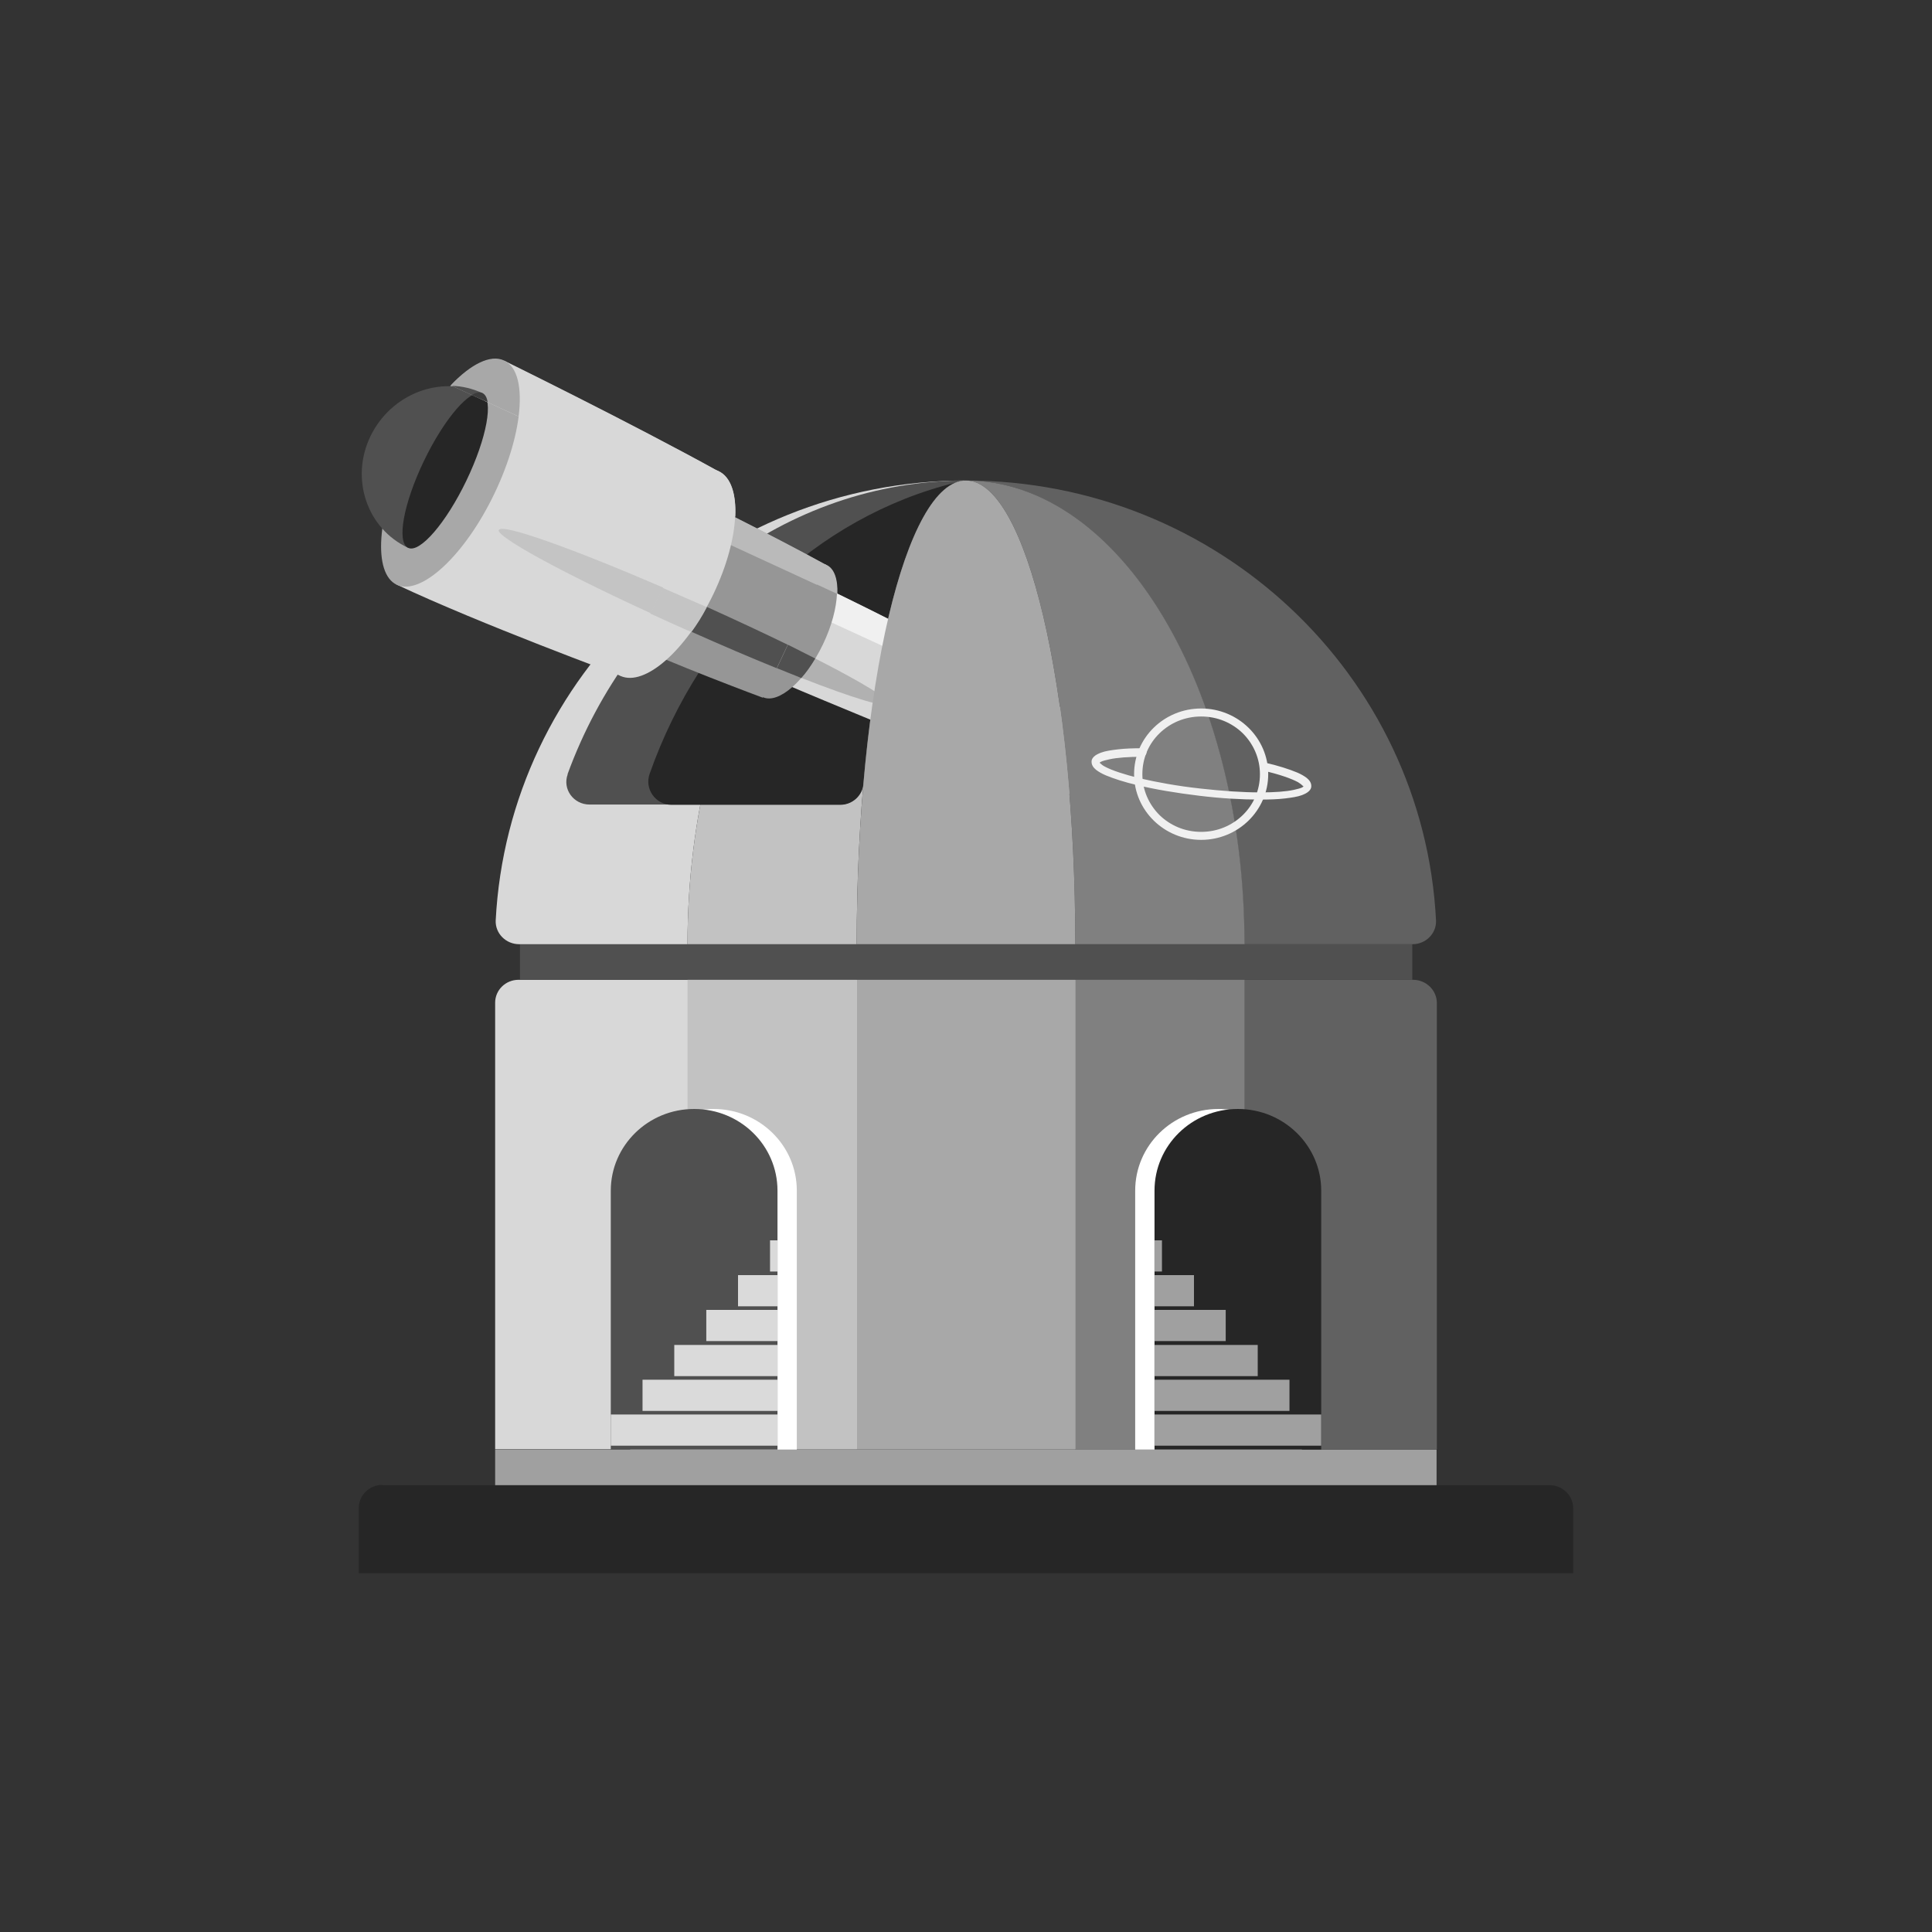 <svg width="70" height="70" viewBox="0 0 70 70" fill="none" xmlns="http://www.w3.org/2000/svg">
<rect x="0" y="0" width="70" height="70" fill="#333333" stroke="none"/>
<g clip-path="url(#clip0_5220_15331)">
<path d="M44.84 35.5H51.2C51.67 35.5 52.06 35.88 52.06 36.34V52.51H44.85V35.5H44.84Z" fill="#616161"/>
<path d="M18.79 35.5H43.34V52.51H17.94V36.33C17.94 35.87 18.32 35.5 18.79 35.5Z" fill="#D8D8D8"/>
<path d="M13.85 53.81H56.14C56.62 53.81 57 54.19 57 54.65V57H13V54.64C13 54.18 13.38 53.8 13.85 53.8V53.81Z" fill="#262626"/>
<path d="M51.16 34.21H18.84V35.5H51.17V34.21H51.16Z" fill="#505050"/>
<path d="M52.06 52.52H17.94V53.81H52.05V52.52H52.06Z" fill="#A0A0A0"/>
<path d="M35 17.41C29.43 17.41 24.91 24.93 24.91 34.21H18.81C18.33 34.21 17.94 33.82 17.96 33.35C18.42 24.47 25.87 17.41 34.99 17.41H35Z" fill="#D8D8D8"/>
<path d="M35 17.41C32.81 17.41 31.04 24.93 31.04 34.21H24.91C24.91 24.93 29.43 17.41 35 17.41Z" fill="#C2C2C2"/>
<path d="M38.96 35.5H31.04V52.51H38.96V35.5Z" fill="#A8A8A8"/>
<path d="M45.09 35.5H38.96V52.51H45.09V35.5Z" fill="#808080"/>
<path d="M20.56 28.06C22.83 21.83 28.44 17.41 35 17.41C33.3 17.41 31.84 21.98 31.29 28.39C31.25 28.82 30.89 29.15 30.45 29.15H21.36C20.78 29.15 20.37 28.59 20.57 28.05L20.56 28.06Z" fill="#505050"/>
<path d="M23.54 28.03C25.41 22.73 29.57 18.72 34.65 17.48C33.1 18.05 31.8 22.43 31.28 28.4C31.24 28.83 30.88 29.16 30.44 29.16H24.33C23.75 29.16 23.34 28.58 23.54 28.03Z" fill="#262626"/>
<path d="M37.51 26.89C37.88 26.13 38.66 25.73 39.25 26C39.84 26.27 40.03 27.12 39.66 27.88C39.29 28.64 38.51 29.04 37.92 28.77C37.33 28.5 37.14 27.65 37.51 26.89Z" fill="#B1B1B1"/>
<path d="M39.66 27.88C40.03 27.11 39.84 26.26 39.25 25.99C38.66 25.72 37.88 26.11 37.51 26.88L39.66 27.88Z" fill="#B1B1B1"/>
<path d="M34.79 27.32L37.95 28.79L39.25 26L36.04 24.52L34.79 27.33V27.32Z" fill="#B1B1B1"/>
<path d="M34.3 25.41C34.67 24.65 35.45 24.25 36.04 24.52C36.63 24.79 36.82 25.64 36.45 26.4C36.08 27.16 35.3 27.56 34.71 27.29C34.12 27.02 33.93 26.17 34.3 25.41Z" fill="#D8D8D8"/>
<path d="M34.83 25.66C35.02 25.27 35.29 25.01 35.44 25.08C35.59 25.15 35.56 25.52 35.37 25.91C35.18 26.3 34.91 26.56 34.76 26.49C34.61 26.42 34.64 26.05 34.83 25.66Z" fill="#A0A0A0"/>
<path d="M34.77 26.48L35.44 25.08C34.91 24.78 31.83 23.33 31.83 23.33L31.09 24.87C31.59 25.11 34.77 26.48 34.77 26.48Z" fill="#A0A0A0"/>
<path d="M36.45 26.4C36.82 25.63 36.63 24.78 36.04 24.51C35.45 24.24 34.67 24.63 34.3 25.4L36.45 26.4Z" fill="#D8D8D8"/>
<path d="M35.37 25.9C35.56 25.5 35.59 25.13 35.44 25.07C35.29 25 35.02 25.26 34.83 25.65L35.37 25.91V25.9Z" fill="#505050"/>
<path d="M35.1 25.78L35.44 25.07C34.91 24.77 31.83 23.32 31.83 23.32L31.46 24.1L35.11 25.78H35.1Z" fill="#505050"/>
<path d="M32.04 24.37C32.46 23.5 33.07 22.92 33.4 23.08C33.73 23.23 33.67 24.06 33.25 24.93C32.83 25.8 32.22 26.38 31.89 26.23C31.56 26.08 31.62 25.25 32.04 24.38V24.37Z" fill="#D8D8D8"/>
<path d="M31.89 26.22L33.4 23.07C32.21 22.4 28.67 20.71 28.67 20.71L27.02 24.16C28.15 24.69 31.89 26.22 31.89 26.22Z" fill="#D8D8D8"/>
<path d="M33.54 24.13C33.67 23.59 33.63 23.17 33.4 23.06C33.17 22.95 32.81 23.19 32.47 23.64L33.53 24.13H33.54Z" fill="#B1B1B1"/>
<path d="M33.01 23.88L33.4 23.06C32.21 22.39 28.67 20.7 28.67 20.7L28.21 21.67L33.01 23.88Z" fill="#F0F0F0"/>
<path d="M27.75 22.39C28.38 21.07 29.36 20.21 29.93 20.47C30.5 20.73 30.45 22.02 29.82 23.34C29.19 24.66 28.21 25.52 27.64 25.26C27.07 25 27.12 23.71 27.75 22.39Z" fill="#969696"/>
<path d="M27.64 25.27L29.94 20.48C27.89 19.35 24.91 17.89 24.91 17.89L22.39 23.14C24.32 24.05 27.64 25.28 27.64 25.28V25.27Z" fill="#969696"/>
<path d="M30.34 21.52C30.36 20.99 30.23 20.6 29.95 20.47C29.66 20.34 29.27 20.49 28.87 20.84L30.34 21.52Z" fill="#BABABA"/>
<path d="M29.6 21.18L29.94 20.47C27.89 19.34 24.91 17.88 24.91 17.88L24.46 18.82L29.6 21.19V21.18Z" fill="#BABABA"/>
<path d="M22.66 20.05C23.64 18.01 25.15 16.68 26.03 17.08C26.91 17.49 26.83 19.47 25.85 21.52C24.87 23.56 23.36 24.89 22.48 24.49C21.6 24.08 21.68 22.1 22.66 20.05Z" fill="#D8D8D8"/>
<path d="M22.49 24.49L26.04 17.09C22.87 15.34 18.26 13.08 18.26 13.08L14.37 21.18C17.35 22.59 22.48 24.48 22.48 24.48L22.49 24.49Z" fill="#D8D8D8"/>
<path d="M14.72 16.39C15.79 14.16 17.38 12.67 18.26 13.08C19.14 13.49 18.99 15.63 17.92 17.87C16.85 20.11 15.26 21.59 14.38 21.19C13.5 20.78 13.65 18.64 14.72 16.4V16.39Z" fill="#A8A8A8"/>
<path d="M14.79 19.85C13.3 19.16 12.68 17.35 13.42 15.81C14.17 14.26 15.98 13.57 17.47 14.26" fill="#505050"/>
<path d="M15.36 16.7C16.1 15.16 17.05 14.06 17.47 14.26C17.9 14.46 17.64 15.87 16.9 17.41C16.16 18.95 15.21 20.05 14.79 19.85C14.36 19.65 14.62 18.24 15.36 16.7Z" fill="#262626"/>
<path d="M26.64 18.73C26.68 17.91 26.49 17.28 26.04 17.07C25.59 16.86 24.99 17.1 24.37 17.65L26.64 18.72V18.73Z" fill="#D8D8D8"/>
<path d="M25.51 18.19L26.04 17.08C22.88 15.33 18.27 13.07 18.27 13.07L17.57 14.53L25.51 18.19Z" fill="#D8D8D8"/>
<path d="M18.79 15.09C18.92 14.06 18.76 13.29 18.26 13.06C17.77 12.83 17.05 13.2 16.33 13.96L18.79 15.09Z" fill="#A8A8A8"/>
<path d="M17.38 14.44L17.47 14.24C17.12 14.08 16.75 13.99 16.38 13.98L17.37 14.44H17.38Z" fill="#505050"/>
<path d="M17.67 14.57C17.64 14.4 17.58 14.29 17.48 14.24C17.38 14.19 17.25 14.22 17.1 14.31L17.67 14.57Z" fill="#3C3C3C"/>
<path d="M32.22 25.52C32.29 25.36 31.23 24.72 29.54 23.86C29.38 24.13 29.21 24.36 29.03 24.56C30.89 25.29 32.14 25.67 32.22 25.51V25.52Z" fill="#B1B1B1"/>
<path d="M29.03 24.57C29.21 24.37 29.38 24.13 29.54 23.86C29.23 23.7 28.9 23.54 28.55 23.36L28.15 24.21C28.46 24.34 28.76 24.45 29.04 24.57H29.03Z" fill="#505050"/>
<path d="M28.14 24.21L28.54 23.36C27.66 22.93 26.67 22.47 25.61 21.99C25.43 22.31 25.24 22.61 25.05 22.89C26.15 23.38 27.2 23.83 28.14 24.21Z" fill="#505050"/>
<path d="M24.92 22.84C24.92 22.84 25.01 22.88 25.05 22.9C25.25 22.63 25.44 22.33 25.61 22C25.53 21.96 25.44 21.92 25.36 21.89C24.9 21.69 24.45 21.49 24.01 21.3L23.56 22.23C24 22.43 24.45 22.64 24.91 22.84H24.92Z" fill="#C4C4C4"/>
<path d="M18.07 19.2C17.96 19.43 20.33 20.73 23.58 22.22L24.03 21.29C20.74 19.87 18.19 18.96 18.08 19.2H18.07Z" fill="#C4C4C4"/>
<path d="M35 17.41C44.13 17.41 51.58 24.47 52.03 33.35C52.05 33.82 51.66 34.21 51.18 34.21H45.08C45.08 24.93 40.56 17.41 34.99 17.41H35Z" fill="#616161"/>
<path d="M35 17.41C40.57 17.41 45.09 24.93 45.09 34.21H38.96C38.96 24.93 37.19 17.41 35 17.41Z" fill="#808080"/>
<path d="M35 17.41C37.19 17.41 38.96 24.93 38.96 34.21H31.04C31.04 24.93 32.81 17.41 35 17.41Z" fill="#A8A8A8"/>
<path d="M31.04 35.5H24.91V52.51H31.04V35.5Z" fill="#C2C2C2"/>
<path d="M44.15 40.18C45.82 40.18 47.17 41.51 47.17 43.14V52.52H41.13V43.14C41.13 41.5 42.48 40.18 44.15 40.18Z" fill="white"/>
<path d="M44.85 40.18C46.52 40.18 47.87 41.51 47.87 43.14V52.52H41.83V43.14C41.83 41.5 43.18 40.18 44.85 40.18Z" fill="#262626"/>
<path d="M47.87 51.25H41.83V52.38H47.87V51.25Z" fill="#A0A0A0"/>
<path d="M46.72 49.99H41.83V51.12H46.72V49.99Z" fill="#A0A0A0"/>
<path d="M45.57 48.73H41.83V49.86H45.57V48.73Z" fill="#A0A0A0"/>
<path d="M44.41 47.46H41.83V48.59H44.41V47.46Z" fill="#A0A0A0"/>
<path d="M43.26 46.2H41.83V47.33H43.26V46.2Z" fill="#A0A0A0"/>
<path d="M42.1 44.94H41.83V46.07H42.1V44.94Z" fill="#A0A0A0"/>
<path d="M25.85 40.18C24.18 40.18 22.83 41.51 22.83 43.14V52.52H28.87V43.14C28.87 41.5 27.52 40.18 25.85 40.18Z" fill="white"/>
<path d="M25.15 40.18C23.48 40.18 22.13 41.51 22.13 43.14V52.52H28.17V43.14C28.17 41.5 26.82 40.18 25.15 40.18Z" fill="#505050"/>
<path d="M28.17 51.25H22.13V52.38H28.17V51.25Z" fill="#DADADA"/>
<path d="M28.17 49.99H23.28V51.12H28.17V49.99Z" fill="#DADADA"/>
<path d="M28.17 48.73H24.43V49.86H28.17V48.73Z" fill="#DADADA"/>
<path d="M28.17 47.46H25.59V48.59H28.17V47.46Z" fill="#DADADA"/>
<path d="M28.17 46.2H26.74V47.33H28.17V46.2Z" fill="#DADADA"/>
<path d="M28.17 44.94H27.9V46.07H28.17V44.94Z" fill="#DADADA"/>
<path d="M41.24 28.05H41.39C41.39 28.63 41.63 29.15 42.01 29.53C42.4 29.91 42.93 30.14 43.52 30.14C44.11 30.14 44.64 29.91 45.03 29.53C45.42 29.15 45.65 28.63 45.65 28.05C45.65 27.47 45.41 26.95 45.03 26.57C44.64 26.19 44.11 25.96 43.52 25.96C42.93 25.96 42.4 26.19 42.01 26.57C41.62 26.95 41.39 27.47 41.39 28.05H41.09C41.09 26.73 42.18 25.67 43.52 25.67C44.86 25.67 45.95 26.74 45.95 28.05C45.95 29.36 44.86 30.43 43.52 30.43C42.18 30.43 41.09 29.36 41.09 28.05H41.24Z" fill="#F0F0F0"/>
<path d="M41.38 27.42C40.89 27.42 40.48 27.45 40.2 27.51C40.06 27.54 39.95 27.57 39.89 27.6C39.86 27.62 39.84 27.63 39.84 27.64H39.82H39.85V27.65H39.83H39.86C39.86 27.65 39.86 27.65 39.88 27.67C39.91 27.7 39.96 27.74 40.04 27.78C40.28 27.91 40.73 28.06 41.3 28.2C41.91 28.34 42.66 28.48 43.49 28.57C44.29 28.66 45.03 28.71 45.65 28.71H45.69C46.18 28.71 46.59 28.68 46.87 28.62C47.01 28.59 47.12 28.56 47.18 28.53C47.21 28.51 47.23 28.5 47.23 28.49H47.25H47.22V28.48H47.24H47.21C47.21 28.48 47.21 28.48 47.19 28.46C47.16 28.43 47.11 28.39 47.03 28.34C46.79 28.21 46.34 28.05 45.76 27.92C45.68 27.9 45.63 27.82 45.65 27.74C45.67 27.66 45.75 27.61 45.83 27.63C46.31 27.74 46.71 27.87 47 27.99C47.14 28.05 47.26 28.12 47.35 28.19C47.39 28.23 47.43 28.26 47.46 28.31C47.49 28.36 47.51 28.41 47.51 28.47V28.5C47.51 28.56 47.47 28.62 47.43 28.66C47.36 28.73 47.27 28.77 47.17 28.81C47.01 28.87 46.8 28.9 46.55 28.93C46.3 28.96 46 28.97 45.67 28.97H45.63C45 28.97 44.25 28.93 43.44 28.83C42.61 28.73 41.84 28.6 41.22 28.45C40.74 28.34 40.35 28.21 40.06 28.09C39.92 28.03 39.8 27.96 39.71 27.89C39.67 27.85 39.63 27.82 39.6 27.77C39.57 27.72 39.55 27.67 39.55 27.61V27.58C39.55 27.52 39.59 27.46 39.63 27.42C39.7 27.35 39.79 27.31 39.89 27.27C40.05 27.21 40.26 27.18 40.51 27.15C40.76 27.12 41.06 27.11 41.39 27.11C41.47 27.11 41.54 27.18 41.54 27.26C41.54 27.34 41.47 27.41 41.39 27.41L41.38 27.42Z" fill="#F0F0F0"/>
</g>
<defs>
<clipPath id="clip0_5220_15331">
<rect width="44" height="44" fill="white" transform="translate(13 13)"/>
</clipPath>
</defs>
</svg>
